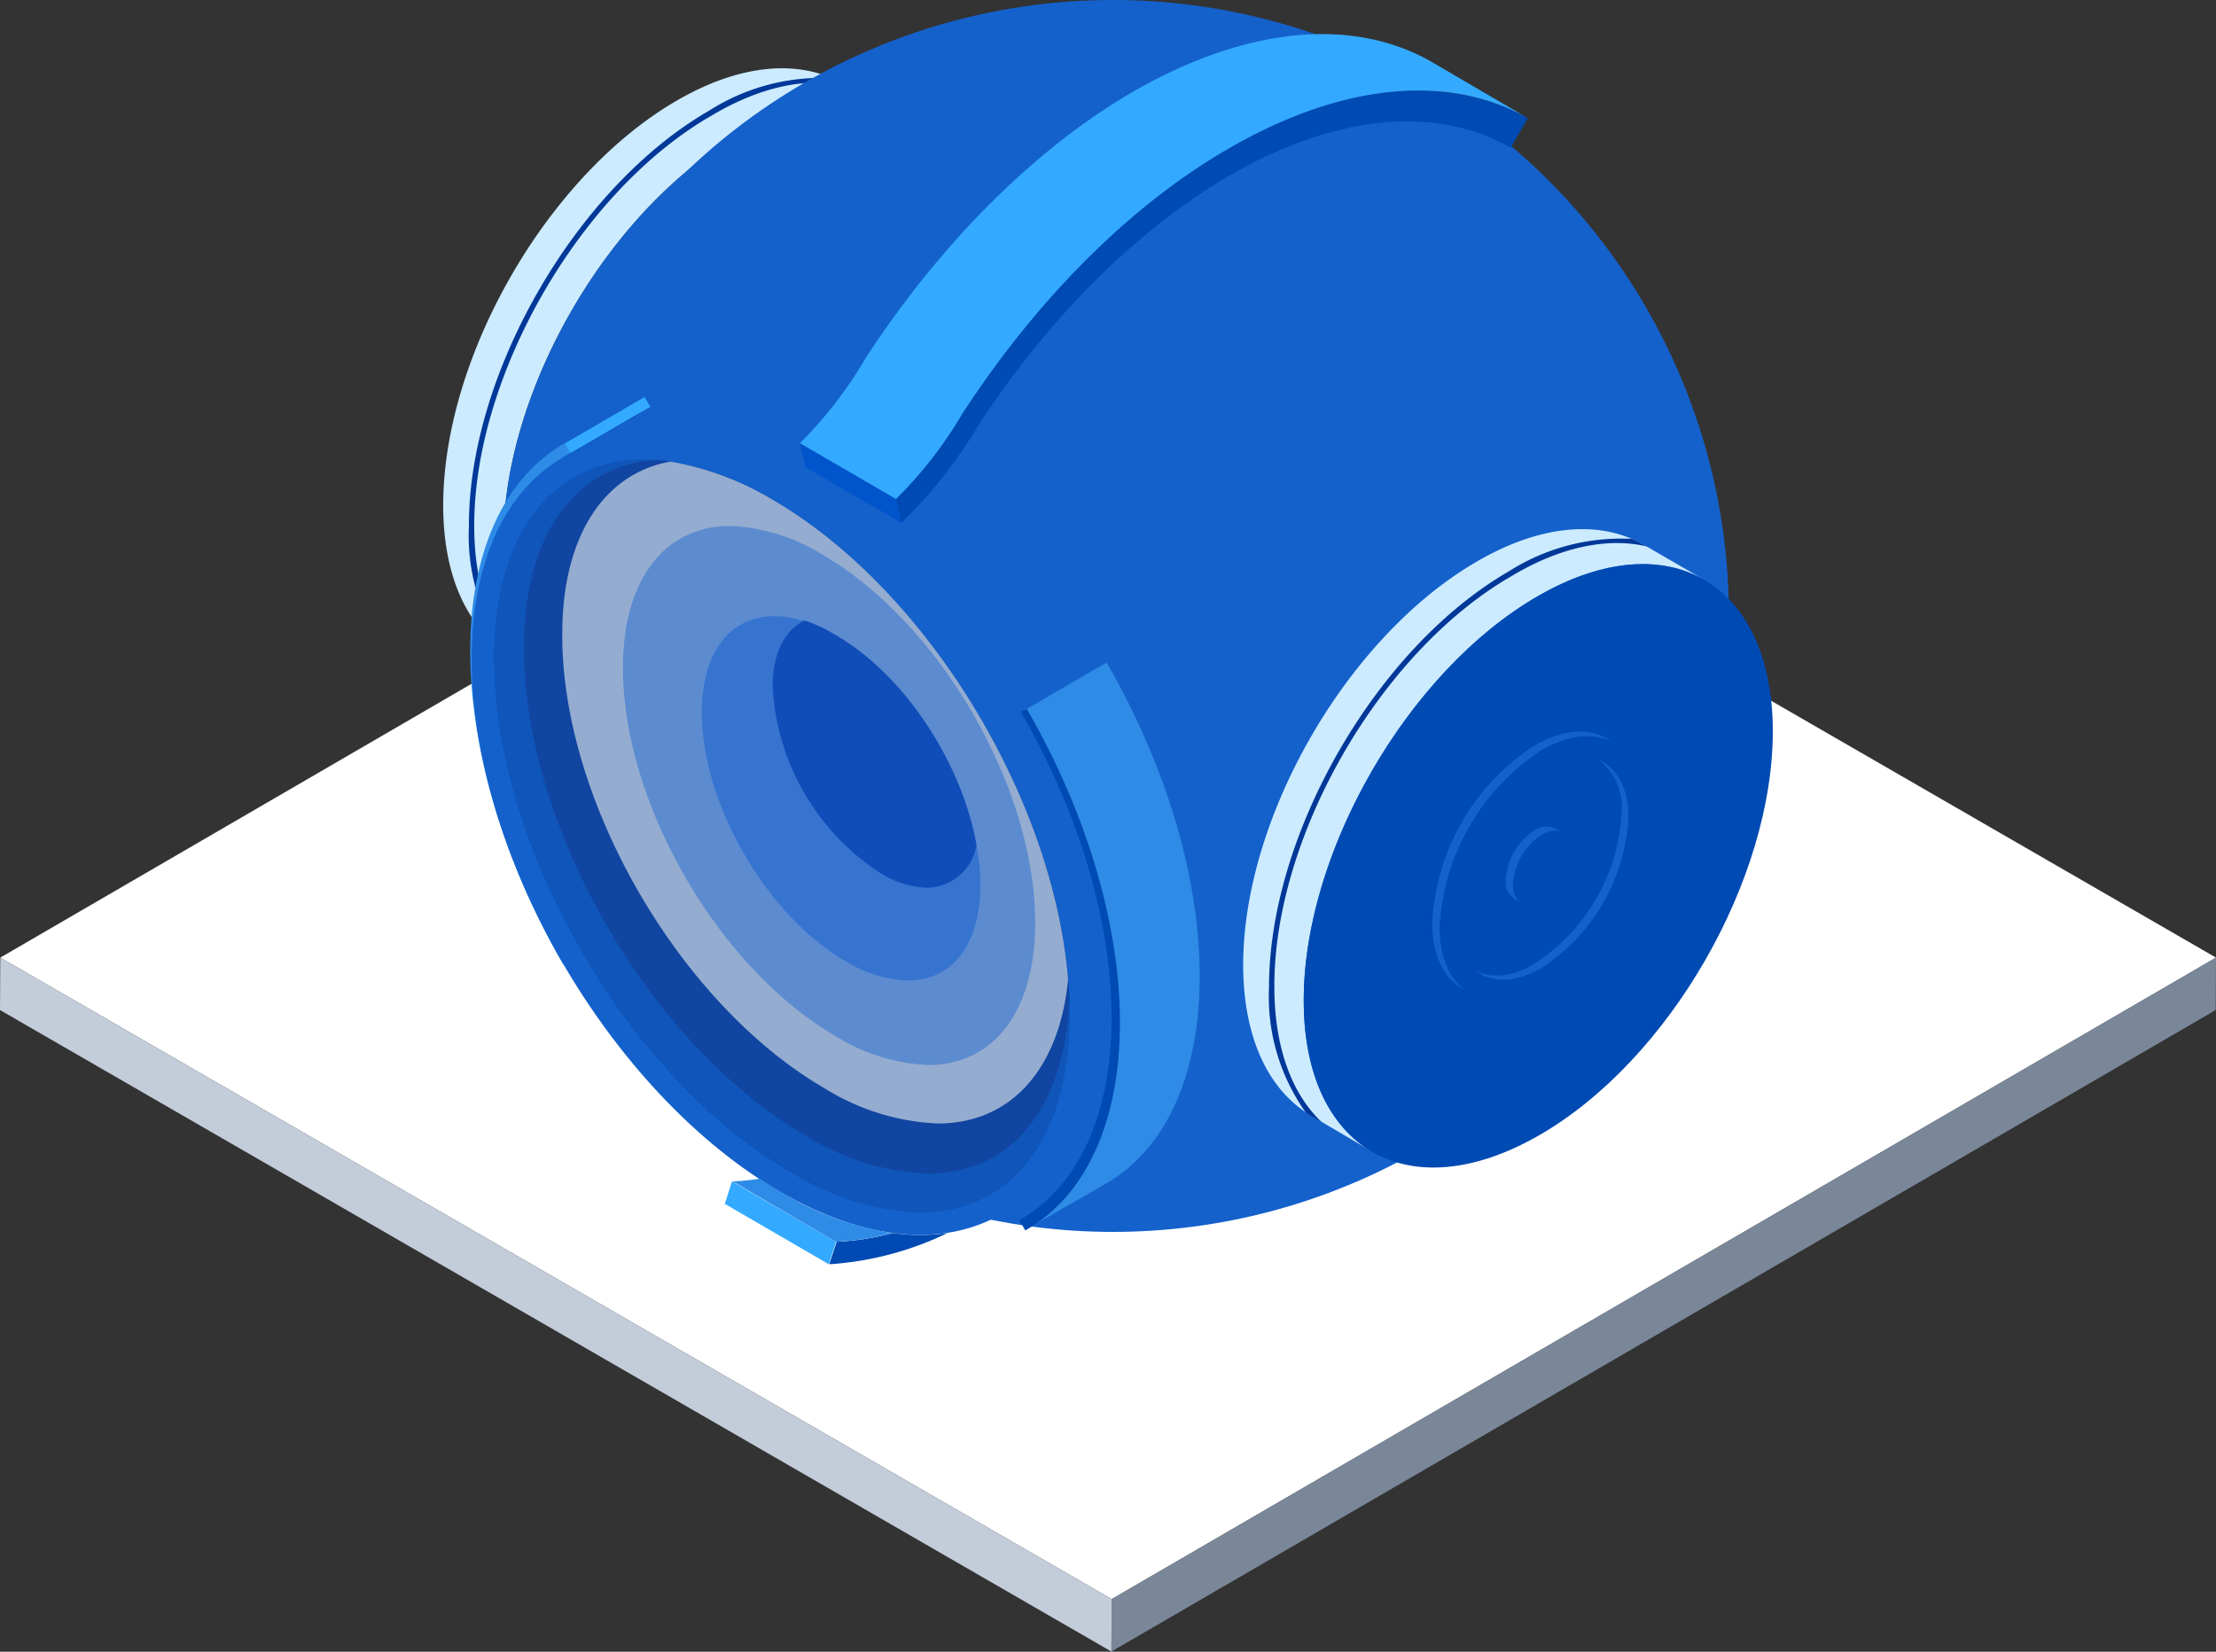 <svg xmlns="http://www.w3.org/2000/svg" viewBox="0 0 150 111.82"><rect x="0" y="0" width="150" height="111.82" fill="#333333" stroke="none"/><defs><style>.cls-1{isolation:isolate;}.cls-2{fill:#fff;}.cls-3{fill:#7a8799;}.cls-4{fill:#c3ccd9;}.cls-5{fill:#ccebff;}.cls-6{fill:#003899;}.cls-7{fill:#1461cc;}.cls-8{fill:#2e8be6;}.cls-9{fill:#004ab3;}.cls-10{fill:#3af;}.cls-11{fill:#8fa8cc;}.cls-12{fill:#5284cc;}.cls-13{fill:#296bcc;}.cls-14{fill:#0041b3;}.cls-15{fill:#ccdfff;opacity:0.08;}.cls-16{fill:#05c;}</style></defs><title>Camera(摄像头)</title><g id="图层_2" data-name="图层 2"><g id="风格1"><g id="Camera_摄像头_" data-name="Camera(摄像头)"><g class="cls-1"><polygon class="cls-2" points="150 64.83 75.25 108.26 0.02 64.83 74.77 21.39 150 64.83"/><polygon class="cls-3" points="150 64.83 149.98 68.38 75.23 111.81 75.25 108.26 150 64.83"/><polygon class="cls-4" points="75.25 108.26 75.23 111.81 0 68.38 0.02 64.83 75.25 108.26"/></g><g class="cls-1"><path class="cls-5" d="M61.21,8.07c-2.88-1.68-6.88-1.44-11.29,1.11-8.76,5.06-15.86,17.33-15.83,27.41,0,5,1.79,8.53,4.63,10.18l-3.39-2-.69-.4-.41-.26C31.62,42.39,30,39,30,34.21,30,24.13,37.06,11.87,45.83,6.8c4-2.32,7.68-2.72,10.47-1.51a5.7,5.7,0,0,1,.82.41l.24.13Z"/><path class="cls-6" d="M57.36,5.83c-2.67-.63-5.85,0-9.2,2C39.28,12.93,32.08,25.41,32.1,35.62c0,4,1.14,7.22,3.23,9.17l-.69-.4-.41-.26a13.59,13.59,0,0,1-2.49-8.51C31.71,25.29,39,12.68,48,7.49a14.15,14.15,0,0,1,8.32-2.2,5.7,5.7,0,0,1,.82.41Z"/><path class="cls-7" d="M49.92,9.18c8.77-5.06,15.9-1,15.93,9.08S58.79,40.6,50,45.67s-15.9,1-15.92-9.08S41.15,14.24,49.92,9.18Z"/></g><g class="cls-1"><path class="cls-8" d="M51.1,24.9a1.37,1.37,0,0,0-1.39.13,4.27,4.27,0,0,0-1.94,3.37,1.35,1.35,0,0,0,.56,1.25l.52.3a1.36,1.36,0,0,1-.57-1.25,4.25,4.25,0,0,1,1.94-3.37,1.4,1.4,0,0,1,1.39-.14Z"/><ellipse class="cls-9" cx="50.23" cy="27.57" rx="2.75" ry="1.59" transform="translate(1.15 57.15) rotate(-59.84)"/></g><g class="cls-1"><path class="cls-8" d="M54.4,20.39l-.51-.29a4.14,4.14,0,0,1,1.72,3.77A12.94,12.94,0,0,1,49.73,34c-1.63,1-3.12,1-4.19.41l.51.3c1.07.62,2.56.53,4.2-.41a13,13,0,0,0,5.87-10.17C56.11,22.32,55.46,21,54.4,20.39Z"/><path class="cls-8" d="M54.61,18.84c-1.26-.73-3-.63-4.92.48a15.21,15.21,0,0,0-6.9,12c0,2.18.78,3.71,2,4.43l.51.3c-1.24-.72-2-2.26-2-4.43a15.27,15.27,0,0,1,6.9-12c1.92-1.1,3.66-1.2,4.92-.47Z"/><path class="cls-9" d="M50.2,19.61c3.82-2.2,6.93-.42,6.95,4a15.24,15.24,0,0,1-6.9,11.94c-3.82,2.21-6.93.43-7-4A15.27,15.27,0,0,1,50.2,19.61Zm0,14.73a13,13,0,0,0,5.87-10.17c0-3.73-2.66-5.24-5.91-3.37A13,13,0,0,0,44.33,31c0,3.74,2.67,5.24,5.92,3.37"/></g><circle class="cls-7" cx="75.33" cy="41.7" r="41.7"/><g class="cls-1"><path class="cls-5" d="M115.37,39.26c-2.89-1.68-6.89-1.44-11.29,1.11C95.31,45.43,88.22,57.7,88.25,67.78c0,5,1.78,8.53,4.63,10.18l-3.4-2-.69-.4-.4-.26c-2.62-1.74-4.22-5.16-4.24-9.92C84.13,55.32,91.22,43.06,100,38c4-2.32,7.67-2.72,10.47-1.51a6.15,6.15,0,0,1,.81.41l.24.13Z"/><path class="cls-6" d="M111.51,37c-2.66-.63-5.85,0-9.19,2C93.43,44.12,86.23,56.6,86.26,66.81c0,4,1.14,7.22,3.22,9.17l-.69-.4-.4-.26a13.53,13.53,0,0,1-2.49-8.51c0-10.33,7.25-22.94,16.23-28.13a14.18,14.18,0,0,1,8.33-2.2,6.15,6.15,0,0,1,.81.41Z"/><path class="cls-9" d="M104.08,40.37c8.76-5.06,15.89-1,15.92,9.08s-7,22.34-15.82,27.41-15.9,1-15.93-9.08S95.31,45.43,104.08,40.37Z"/></g><g class="cls-1"><path class="cls-7" d="M105.25,56.09a1.38,1.38,0,0,0-1.39.13,4.32,4.32,0,0,0-1.94,3.37,1.35,1.35,0,0,0,.57,1.25l.51.3a1.36,1.36,0,0,1-.57-1.25,4.29,4.29,0,0,1,1.95-3.37,1.4,1.4,0,0,1,1.39-.14Z"/><ellipse class="cls-9" cx="104.38" cy="58.76" rx="2.75" ry="1.59" transform="translate(1.13 119.49) rotate(-59.84)"/></g><g class="cls-1"><path class="cls-7" d="M108.55,51.58l-.51-.29a4.1,4.1,0,0,1,1.72,3.77,13,13,0,0,1-5.87,10.17c-1.64,1-3.12,1-4.19.41l.51.3c1.07.62,2.56.53,4.19-.41a13,13,0,0,0,5.87-10.17A4.11,4.11,0,0,0,108.55,51.58Z"/><path class="cls-7" d="M108.77,50c-1.26-.73-3-.63-4.92.48a15.19,15.19,0,0,0-6.9,12c0,2.18.77,3.71,2,4.43l.51.3c-1.24-.72-2-2.26-2-4.43a15.25,15.25,0,0,1,6.9-12c1.92-1.1,3.66-1.2,4.92-.47Z"/><path class="cls-9" d="M104.36,50.8c3.81-2.2,6.93-.42,6.94,4a15.21,15.21,0,0,1-6.9,11.94c-3.81,2.21-6.93.43-6.94-3.95A15.25,15.25,0,0,1,104.36,50.8Zm0,14.73a13,13,0,0,0,5.87-10.17c0-3.73-2.66-5.24-5.91-3.37a13,13,0,0,0-5.87,10.17c0,3.74,2.66,5.24,5.91,3.37"/></g><g class="cls-1"><path class="cls-9" d="M38.61,30.68,44,27.54c-8.28,4.72-8.33,20.16-.1,34.42L38.51,65.1C30.28,50.84,30.33,35.41,38.61,30.68Z"/><path class="cls-8" d="M38.23,30l.38.66c-8.28,4.73-8.33,20.16-.1,34.42l-.38.22C29.69,50.7,29.73,34.86,38.23,30Z"/><polygon class="cls-10" points="38.23 30.02 43.63 26.88 44.02 27.54 38.61 30.68 38.23 30.02"/></g><g class="cls-1"><path class="cls-7" d="M57.33,30c-5.84-3.37-11.13-3.68-14.95-1.46L38.06,31c3.82-2.22,9.1-1.91,14.94,1.46,11.6,6.7,21,22.94,20.94,36.26,0,6.62-2.36,11.28-6.13,13.47l4.33-2.51c3.77-2.19,6.1-6.85,6.12-13.47C78.3,52.88,68.93,36.65,57.33,30Z"/><path class="cls-7" d="M53,32.46c11.6,6.7,21,22.94,20.94,36.26s-9.48,18.7-21.08,12-21-22.93-20.93-36.26S41.4,25.77,53,32.46Z"/><path class="cls-9" d="M62.29,82.07a17.81,17.81,0,0,1-8.66-2.67C42.47,73,33.43,57.29,33.46,44.48c0-8.24,3.9-13.36,10.12-13.36a17.77,17.77,0,0,1,8.65,2.67C63.39,40.23,72.44,55.9,72.4,68.72,72.38,77,68.5,82.07,62.29,82.07Z"/><path class="cls-9" d="M72.4,68.72c0,8.23-3.89,13.35-10.11,13.35a17.72,17.72,0,0,1-8.66-2.68C42.48,73,33.42,57.29,33.46,44.47c0-8.24,3.9-13.35,10.12-13.35a6.44,6.44,0,0,1,.76,0,9.15,9.15,0,0,1,1,.1,20,20,0,0,1,6.85,2.54C62.71,39.84,71.31,54,72.3,66.32c0,.43.07.86.08,1.29S72.4,68.35,72.4,68.72Z"/><path class="cls-6" d="M72.38,67.61c-.27,7.33-3.89,11.84-9.57,11.84a16.86,16.86,0,0,1-8.21-2.54C44,70.8,35.43,55.94,35.47,43.79c0-7.49,3.4-12.27,8.87-12.64a9.15,9.15,0,0,1,1,.1,20,20,0,0,1,6.85,2.54C62.71,39.84,71.31,54,72.3,66.32,72.34,66.75,72.37,67.18,72.38,67.61Z"/><path class="cls-11" d="M72.3,66.32c-.6,6.06-3.87,9.74-8.82,9.74a15.72,15.72,0,0,1-7.63-2.36C46,68,38,54.2,38.06,42.9c0-6.53,2.78-10.84,7.32-11.65a20,20,0,0,1,6.85,2.54C62.71,39.84,71.31,54,72.3,66.32Z"/><path class="cls-12" d="M62.83,72.1a12.84,12.84,0,0,1-6.21-1.92c-8-4.62-14.47-15.84-14.45-25,0-5.91,2.8-9.57,7.25-9.57a12.76,12.76,0,0,1,6.2,1.91c8,4.62,14.48,15.84,14.45,25C70.06,68.43,67.28,72.1,62.83,72.1Z"/><path class="cls-13" d="M66.36,59.92c0,4-1.89,6.46-4.9,6.46a8.6,8.6,0,0,1-4.19-1.29c-5.4-3.12-9.78-10.71-9.76-16.9,0-4,1.89-6.47,4.89-6.47a5.83,5.83,0,0,1,1.22.13,6.87,6.87,0,0,1,.84.21,9.48,9.48,0,0,1,2.13,1c4.64,2.67,8.53,8.63,9.51,14.2h0c.07.37.13.74.17,1.1A14.39,14.39,0,0,1,66.36,59.92Z"/><path class="cls-14" d="M66.1,57.22h0a3.46,3.46,0,0,1-3.4,2.88,6.43,6.43,0,0,1-3.12-1,16.07,16.07,0,0,1-7.28-12.6c0-2.24.8-3.84,2.16-4.49a9.48,9.48,0,0,1,2.13,1C61.23,45.69,65.12,51.65,66.1,57.22Z"/><path class="cls-15" d="M72.4,68.72c0,8.23-3.89,13.35-10.11,13.35a17.72,17.72,0,0,1-8.66-2.68C42.48,73,33.42,57.29,33.46,44.47c0-8.24,3.9-13.35,10.12-13.35a6.44,6.44,0,0,1,.76,0,9.15,9.15,0,0,1,1,.1,20,20,0,0,1,6.85,2.54C62.71,39.84,71.31,54,72.3,66.32c0,.43.07.86.08,1.29S72.4,68.35,72.4,68.72Z"/></g><g class="cls-1"><path class="cls-8" d="M69.5,48l5.41-3.14c8.44,14.62,8.39,30.46-.1,35.3L69.4,83.27C77.9,78.43,77.94,62.6,69.5,48Z"/><path class="cls-9" d="M69.5,48c8.44,14.63,8.4,30.46-.1,35.3L69,82.61c8.29-4.72,8.33-20.16.1-34.42Z"/><polygon class="cls-10" points="69.11 48.19 74.52 45.05 74.91 44.83 69.5 47.97 69.11 48.19"/></g><g class="cls-1"><path class="cls-9" d="M64.13,83.48a21.52,21.52,0,0,1-8,2.11l.5-1.52a17.73,17.73,0,0,0,3.79-.59A13.45,13.45,0,0,0,64.13,83.48Z"/><polygon class="cls-10" points="56.1 85.59 49.06 81.5 49.55 79.98 56.59 84.07 56.1 85.59"/><path class="cls-8" d="M60.38,83.48a17.73,17.73,0,0,1-3.79.59l-7-4.09a16.25,16.25,0,0,0,1.82-.18q.75.49,1.5.93A20.81,20.81,0,0,0,60.38,83.48Z"/></g><g class="cls-1"><path class="cls-9" d="M83.26,10c7.3-4.21,14.57-5.16,20.16-2l-1.16,2c-5.26-3-12.12-2.1-19,1.86-6,3.49-12.09,9.34-17.08,17A30.94,30.94,0,0,1,61,35.4l-.38-1.61A28,28,0,0,0,65.14,28C70.44,19.86,76.86,13.65,83.26,10Z"/><polygon class="cls-16" points="61.03 35.41 54.52 31.63 54.15 30.01 60.65 33.79 61.03 35.41"/><path class="cls-10" d="M96.91,4.19C91.33,1,84.05,2,76.76,6.17c-6.4,3.7-12.82,9.91-18.12,18A28.31,28.31,0,0,1,54.15,30l6.5,3.78A28,28,0,0,0,65.14,28c5.3-8.13,11.72-14.34,18.12-18,7.3-4.21,14.57-5.16,20.16-2Z"/></g></g></g></g></svg>